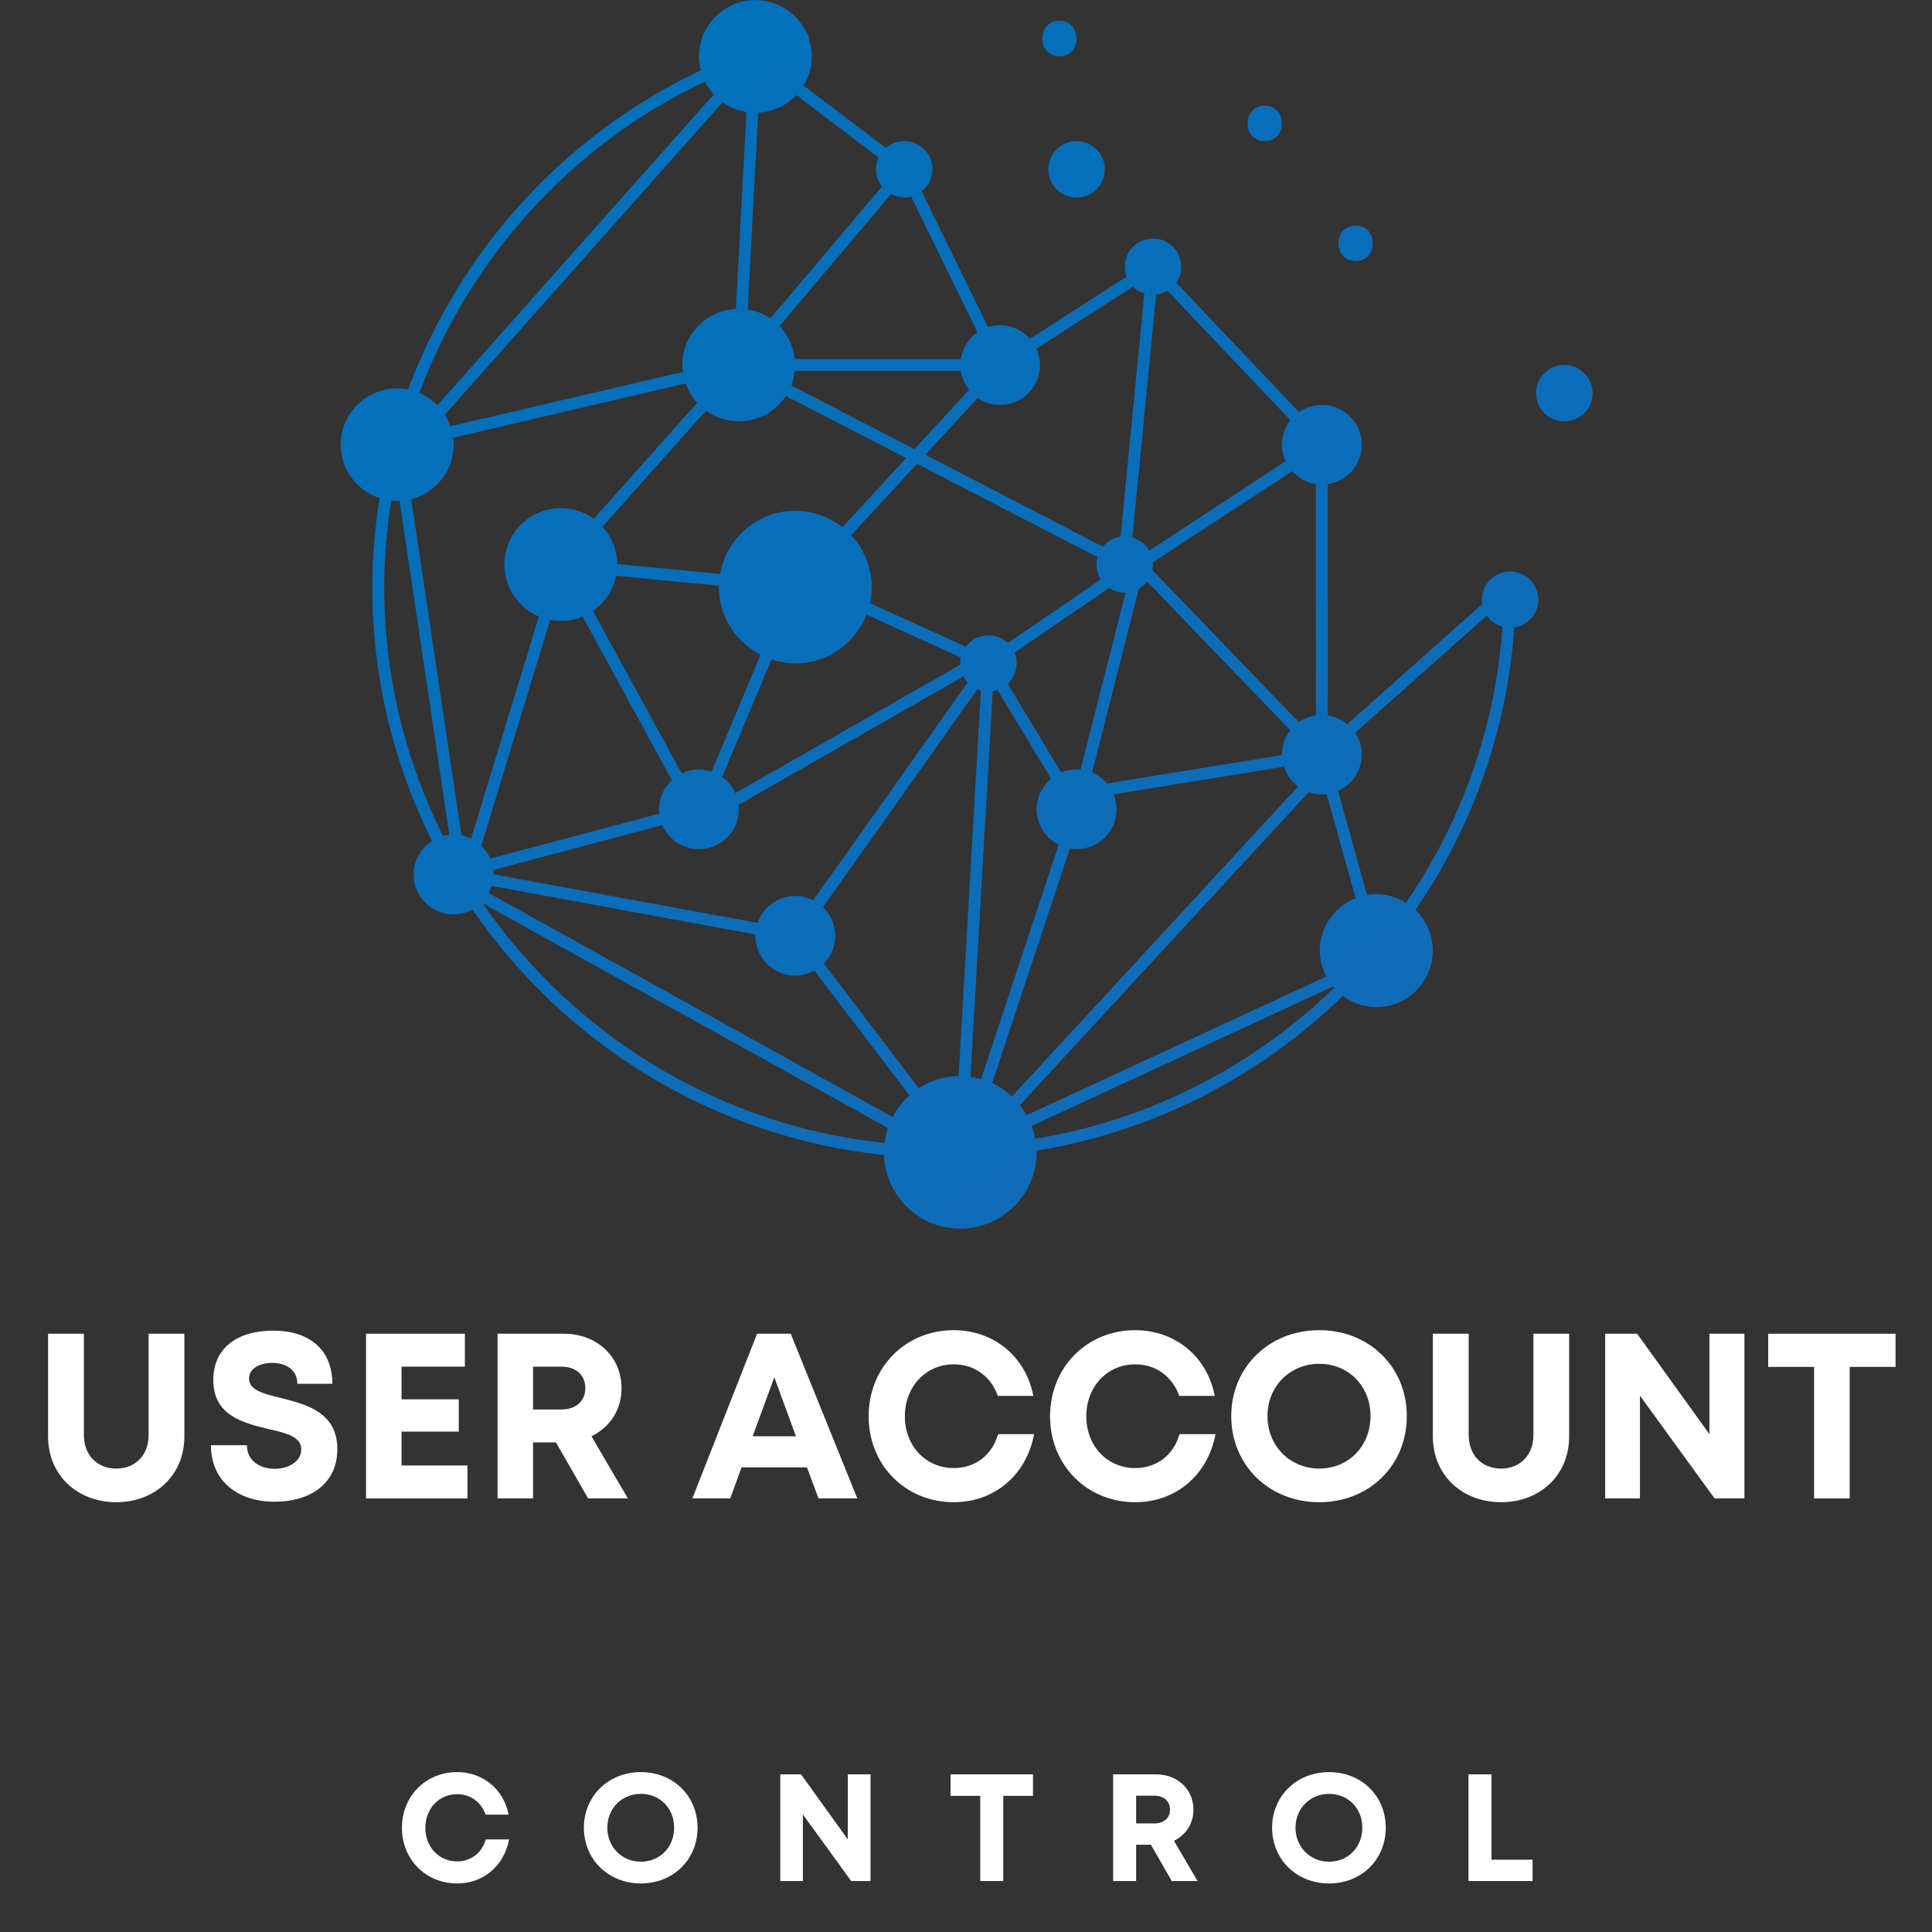 <svg xmlns="http://www.w3.org/2000/svg" xmlns:xlink="http://www.w3.org/1999/xlink" width="500" zoomAndPan="magnify" viewBox="0 0 375 375" height="500" preserveAspectRatio="xMidYMid meet" version="1.0"><rect x="0" y="0" width="375" height="375" fill="#333333" stroke="none"/><defs><g/><clipPath id="e681aac301"><path d="M 66.125 0 L 309.125 0 L 309.125 238.5 L 66.125 238.5 Z M 66.125 0 " clip-rule="nonzero"/></clipPath><clipPath id="905b58cdb3"><path d="M 208.961 27.398 C 211.996 27.398 214.445 29.844 214.445 32.871 C 214.445 35.898 211.996 38.344 208.961 38.344 C 205.93 38.344 203.48 35.898 203.48 32.871 C 203.48 29.844 205.93 27.398 208.961 27.398 Z M 298.582 116.398 C 298.582 119.133 296.562 121.383 293.93 121.789 C 292.504 142.043 285.625 160.816 274.719 176.641 C 276.797 178.633 278.102 181.418 278.102 184.527 C 278.102 190.57 273.191 195.473 267.137 195.473 C 264.699 195.473 262.461 194.648 260.641 193.309 C 244.688 208.832 224.102 219.617 201.16 223.344 C 201.16 223.449 201.195 223.551 201.195 223.656 C 201.195 231.844 194.547 238.473 186.359 238.473 C 178.348 238.473 171.863 232.113 171.57 224.191 C 138.449 220.711 109.629 202.637 91.691 176.527 C 90.594 177.121 89.371 177.48 88.039 177.48 C 83.758 177.48 80.285 174.012 80.285 169.734 C 80.285 167 81.719 164.602 83.863 163.227 C 76.445 148.375 72.262 131.652 72.262 113.961 C 72.262 108.129 72.773 102.363 73.684 96.691 C 69.309 95.246 66.125 91.172 66.125 86.328 C 66.125 80.281 71.035 75.379 77.09 75.379 C 77.812 75.379 78.523 75.461 79.211 75.59 C 89.172 48.859 109.266 26.312 135.848 13.746 C 135.906 13.723 135.965 13.703 136.035 13.668 C 135.812 12.805 135.66 11.906 135.66 10.977 C 135.66 4.934 140.57 0.027 146.625 0.027 C 151.031 0.027 154.824 2.648 156.551 6.398 C 156.605 6.387 156.664 6.363 156.711 6.352 L 157.109 7.973 C 157.387 8.926 157.574 9.918 157.574 10.965 C 157.574 13.039 156.969 14.961 155.965 16.602 L 171.957 28.715 C 172.914 27.887 174.148 27.375 175.512 27.375 C 178.547 27.375 180.996 29.82 180.996 32.848 C 180.996 34.594 180.168 36.133 178.883 37.133 L 191.793 63.5 C 192.531 63.266 193.301 63.105 194.117 63.105 C 196.438 63.105 198.488 64.141 199.914 65.746 L 218.68 53.695 C 218.457 53.09 218.316 52.449 218.316 51.773 C 218.316 48.746 220.766 46.297 223.797 46.297 C 226.832 46.297 229.281 48.746 229.281 51.773 C 229.281 52.926 228.918 53.984 228.312 54.871 L 252.141 79.992 C 253.398 79.117 254.914 78.594 256.57 78.594 C 260.852 78.594 264.328 82.062 264.328 86.34 C 264.328 90.215 261.457 93.406 257.727 93.965 L 257.727 138.863 C 259.16 139.07 260.445 139.676 261.504 140.562 L 287.711 117.223 C 287.676 116.957 287.629 116.688 287.629 116.41 C 287.629 113.379 290.078 110.934 293.113 110.934 C 296.133 110.922 298.582 113.367 298.582 116.398 Z M 250.809 91.461 L 223.75 109.176 C 223.762 109.305 223.785 109.434 223.785 109.57 C 223.785 109.945 223.75 110.305 223.68 110.656 L 252.094 140.168 C 253.062 139.48 254.191 139.023 255.418 138.852 L 255.418 93.941 C 253.586 93.676 251.988 92.777 250.809 91.461 Z M 248.816 146.469 C 248.816 144.684 249.434 143.078 250.449 141.762 L 222.656 112.879 C 222.211 113.449 221.676 113.926 221.047 114.289 L 211.973 149.938 C 213.102 150.414 214.07 151.16 214.852 152.082 L 248.84 146.559 C 248.828 146.523 248.816 146.5 248.816 146.469 Z M 152.547 76.859 C 150.59 79.828 147.23 81.785 143.406 81.785 C 141.016 81.785 138.832 81.004 137.023 79.711 L 116.941 102.234 C 118.691 104.156 119.785 106.684 119.809 109.48 L 139.789 111.402 C 141.004 104.449 147.055 99.137 154.367 99.137 C 157.832 99.137 160.969 100.371 163.5 102.352 L 175.887 88.91 Z M 177.496 87.176 L 188.098 75.672 C 187.258 74.621 186.688 73.375 186.477 71.988 L 154.25 71.988 C 154.145 72.98 153.949 73.934 153.598 74.82 Z M 186.371 128.777 C 186.371 128.379 186.418 127.984 186.5 127.613 L 168.176 119.297 C 166.031 124.84 160.676 128.777 154.367 128.777 C 152.746 128.777 151.207 128.449 149.75 127.973 L 140.176 150.824 C 141.281 151.613 142.168 152.688 142.727 153.945 L 186.395 129.02 C 186.383 128.93 186.371 128.859 186.371 128.777 Z M 115.086 118.574 L 132.324 150.125 C 133.34 149.633 134.461 149.344 135.66 149.344 C 136.523 149.344 137.34 149.52 138.121 149.773 L 147.625 127.086 C 142.844 124.629 139.531 119.703 139.531 113.961 C 139.531 113.871 139.555 113.777 139.555 113.684 L 119.602 111.762 C 119.027 114.578 117.371 116.992 115.086 118.574 Z M 128.547 160.152 L 95.715 168.875 C 95.75 169.152 95.797 169.422 95.797 169.711 L 147.066 179.133 C 148.117 176.094 150.973 173.906 154.367 173.906 C 155.629 173.906 156.793 174.23 157.844 174.754 L 187.828 132.469 C 187.504 132.117 187.234 131.723 187.012 131.293 L 143.324 156.238 C 143.359 156.516 143.406 156.797 143.406 157.078 C 143.406 161.352 139.93 164.82 135.648 164.82 C 132.477 164.82 129.734 162.898 128.547 160.152 Z M 191.852 123.305 C 193.312 123.305 194.629 123.887 195.609 124.816 L 213.664 112.449 C 213.137 111.609 212.824 110.633 212.824 109.57 C 212.824 109.07 212.918 108.605 213.031 108.141 L 177.996 90.02 L 165.203 103.902 C 167.664 106.543 169.203 110.062 169.203 113.961 C 169.203 115.035 169.074 116.082 168.863 117.082 L 187.469 125.527 C 188.461 124.188 190.047 123.305 191.852 123.305 Z M 195.598 132.746 L 205.977 149.926 C 206.898 149.543 207.902 149.332 208.949 149.332 C 209.219 149.332 209.465 149.379 209.723 149.414 L 218.48 115.023 C 218.422 115.023 218.375 115.035 218.316 115.035 C 217.195 115.035 216.16 114.695 215.285 114.113 L 196.914 126.68 C 197.184 127.32 197.324 128.02 197.324 128.754 C 197.324 130.348 196.656 131.758 195.598 132.746 Z M 219.797 104.332 C 221.195 104.727 222.352 105.648 223.051 106.883 L 249.527 89.539 C 249.07 88.551 248.805 87.469 248.805 86.316 C 248.805 84.52 249.445 82.879 250.473 81.574 L 226.621 56.43 C 225.957 56.828 225.211 57.082 224.406 57.176 Z M 189.766 77.254 L 179.605 88.27 L 214.094 106.113 C 214.934 105.102 216.125 104.391 217.5 104.191 L 222.117 56.965 C 221.277 56.699 220.508 56.258 219.902 55.641 L 201.172 67.68 C 201.613 68.648 201.871 69.719 201.871 70.848 C 201.871 75.121 198.395 78.594 194.117 78.594 C 192.508 78.582 191.012 78.094 189.766 77.254 Z M 151.301 63.277 C 152.934 64.98 153.984 67.215 154.25 69.695 L 186.488 69.695 C 186.816 67.543 188.004 65.668 189.73 64.477 L 176.844 38.156 C 176.422 38.262 175.98 38.332 175.523 38.332 C 174.59 38.332 173.73 38.078 172.957 37.668 Z M 145.129 60.074 C 146.75 60.332 148.258 60.902 149.551 61.789 L 171.188 36.203 C 170.473 35.281 170.02 34.129 170.02 32.871 C 170.02 32.043 170.219 31.262 170.543 30.566 L 154.566 18.465 C 152.688 20.457 150.086 21.727 147.16 21.875 Z M 86.336 80.504 C 86.781 81.203 87.117 81.949 87.398 82.738 L 132.582 72.188 C 132.523 71.746 132.441 71.305 132.441 70.836 C 132.441 64.992 137.047 60.25 142.832 59.949 L 144.887 21.738 C 143.172 21.469 141.598 20.816 140.254 19.852 Z M 81.402 76.266 C 82.723 76.836 83.91 77.648 84.902 78.664 L 138.543 18.324 C 137.852 17.578 137.281 16.73 136.828 15.82 C 110.84 28.109 91.176 50.141 81.402 76.266 Z M 87.223 162.062 L 77.555 97.215 C 77.391 97.227 77.25 97.262 77.09 97.262 C 76.691 97.262 76.32 97.191 75.945 97.145 C 75.07 102.652 74.582 108.27 74.582 113.938 C 74.582 131.305 78.711 147.715 86 162.281 C 86.383 162.176 86.805 162.109 87.223 162.062 Z M 104.59 119.656 C 100.66 117.992 97.906 114.102 97.906 109.57 C 97.906 103.527 102.816 98.625 108.871 98.625 C 111.25 98.625 113.441 99.406 115.25 100.699 L 135.32 78.176 C 134.344 77.09 133.586 75.82 133.094 74.426 L 87.91 84.977 C 87.969 85.418 88.051 85.859 88.051 86.328 C 88.051 91.414 84.555 95.668 79.828 96.891 L 89.566 162.145 C 90.234 162.27 90.852 162.516 91.434 162.793 Z M 93.418 164.156 C 94.152 164.855 94.746 165.707 95.156 166.648 L 127.984 157.926 C 127.949 157.648 127.906 157.367 127.906 157.078 C 127.906 154.828 128.871 152.824 130.41 151.418 L 113.082 119.68 C 111.785 120.215 110.363 120.52 108.871 120.52 C 108.16 120.52 107.469 120.438 106.793 120.309 Z M 172.363 218.953 L 93.684 175.324 C 111.238 200.797 139.371 218.441 171.711 221.863 C 171.828 220.863 172.051 219.883 172.363 218.953 Z M 176.527 212.617 L 158.078 188.395 C 156.969 189 155.723 189.371 154.367 189.371 C 150.086 189.371 146.613 185.902 146.613 181.625 C 146.613 181.547 146.637 181.465 146.637 181.371 L 95.422 171.961 C 95.27 172.438 95.086 172.902 94.852 173.336 L 173.262 216.809 C 174.102 215.227 175.199 213.805 176.527 212.617 Z M 190.395 134.027 C 190.16 133.961 189.918 133.902 189.695 133.809 L 159.734 176.07 C 161.203 177.48 162.125 179.449 162.125 181.637 C 162.125 183.734 161.285 185.633 159.918 187.031 L 178.336 211.207 C 180.574 209.762 183.223 208.914 186.066 208.855 Z M 190.43 209.449 L 205.477 163.949 C 202.957 162.668 201.207 160.082 201.207 157.066 C 201.207 154.664 202.316 152.559 204.027 151.137 L 193.625 133.914 C 193.324 134.016 193.02 134.098 192.691 134.145 L 188.367 209.008 C 189.066 209.113 189.754 209.262 190.43 209.449 Z M 251.953 152.652 C 250.68 151.695 249.727 150.367 249.223 148.82 L 216.148 154.199 C 216.508 155.098 216.719 156.062 216.719 157.078 C 216.719 161.352 213.242 164.82 208.961 164.82 C 208.52 164.82 208.09 164.762 207.656 164.691 L 192.598 210.23 C 194.023 210.883 195.305 211.754 196.438 212.805 Z M 258.961 191.723 C 258.891 191.641 258.824 191.551 258.754 191.469 L 200.25 218.543 C 200.543 219.348 200.785 220.176 200.949 221.035 C 223.309 217.367 243.379 206.852 258.961 191.723 Z M 263.125 174.348 L 257.492 154.105 C 257.18 154.141 256.875 154.199 256.559 154.199 C 255.672 154.199 254.832 154.023 254.039 153.746 L 197.965 214.504 C 198.453 215.121 198.875 215.762 199.258 216.461 L 257.445 189.535 C 256.652 188.02 256.164 186.332 256.164 184.504 C 256.188 179.879 259.066 175.953 263.125 174.348 Z M 291.629 121.637 C 290.383 121.289 289.297 120.531 288.586 119.484 L 263.043 142.227 C 263.836 143.438 264.316 144.895 264.316 146.457 C 264.316 149.602 262.426 152.301 259.719 153.512 L 265.344 173.742 C 265.926 173.648 266.52 173.555 267.137 173.555 C 269.262 173.555 271.219 174.184 272.898 175.223 C 283.535 159.766 290.242 141.426 291.629 121.637 Z M 303.645 70.836 C 300.609 70.836 298.16 73.281 298.16 76.312 C 298.16 79.34 300.609 81.785 303.645 81.785 C 306.676 81.785 309.125 79.34 309.125 76.312 C 309.125 73.293 306.664 70.836 303.645 70.836 Z M 205.629 10.918 C 210.059 10.918 210.07 4.035 205.629 4.035 C 201.195 4.035 201.195 10.918 205.629 10.918 Z M 263.125 50.676 C 267.559 50.676 267.57 43.793 263.125 43.793 C 258.695 43.793 258.684 50.676 263.125 50.676 Z M 245.48 27.398 C 249.91 27.398 249.922 20.516 245.48 20.516 C 241.047 20.516 241.035 27.398 245.48 27.398 Z M 245.48 27.398 " clip-rule="nonzero"/></clipPath><linearGradient x1="1820.417" gradientTransform="matrix(0.117, 0, 0, 0.116, 66.125, 0.029)" y1="2211.287" x2="319.071" gradientUnits="userSpaceOnUse" y2="-198.766" id="c72dea4e2e"><stop stop-opacity="1" stop-color="rgb(7.516%, 41.669%, 71.579%)" offset="0"/><stop stop-opacity="1" stop-color="rgb(7.397%, 41.71%, 71.613%)" offset="0.031"/><stop stop-opacity="1" stop-color="rgb(7.161%, 41.794%, 71.68%)" offset="0.062"/><stop stop-opacity="1" stop-color="rgb(6.924%, 41.876%, 71.745%)" offset="0.094"/><stop stop-opacity="1" stop-color="rgb(6.688%, 41.959%, 71.812%)" offset="0.125"/><stop stop-opacity="1" stop-color="rgb(6.45%, 42.043%, 71.88%)" offset="0.156"/><stop stop-opacity="1" stop-color="rgb(6.213%, 42.125%, 71.947%)" offset="0.188"/><stop stop-opacity="1" stop-color="rgb(5.977%, 42.207%, 72.012%)" offset="0.219"/><stop stop-opacity="1" stop-color="rgb(5.74%, 42.29%, 72.079%)" offset="0.25"/><stop stop-opacity="1" stop-color="rgb(5.504%, 42.374%, 72.147%)" offset="0.281"/><stop stop-opacity="1" stop-color="rgb(5.267%, 42.456%, 72.214%)" offset="0.312"/><stop stop-opacity="1" stop-color="rgb(5.031%, 42.538%, 72.279%)" offset="0.344"/><stop stop-opacity="1" stop-color="rgb(4.794%, 42.621%, 72.346%)" offset="0.375"/><stop stop-opacity="1" stop-color="rgb(4.556%, 42.705%, 72.414%)" offset="0.388"/><stop stop-opacity="1" stop-color="rgb(4.439%, 42.746%, 72.447%)" offset="0.406"/><stop stop-opacity="1" stop-color="rgb(4.32%, 42.787%, 72.481%)" offset="0.438"/><stop stop-opacity="1" stop-color="rgb(4.083%, 42.87%, 72.546%)" offset="0.469"/><stop stop-opacity="1" stop-color="rgb(3.847%, 42.953%, 72.614%)" offset="0.5"/><stop stop-opacity="1" stop-color="rgb(3.61%, 43.036%, 72.681%)" offset="0.531"/><stop stop-opacity="1" stop-color="rgb(3.374%, 43.118%, 72.748%)" offset="0.562"/><stop stop-opacity="1" stop-color="rgb(3.137%, 43.201%, 72.813%)" offset="0.594"/><stop stop-opacity="1" stop-color="rgb(2.901%, 43.285%, 72.881%)" offset="0.612"/><stop stop-opacity="1" stop-color="rgb(2.783%, 43.326%, 72.914%)" offset="0.625"/><stop stop-opacity="1" stop-color="rgb(2.664%, 43.367%, 72.948%)" offset="0.656"/><stop stop-opacity="1" stop-color="rgb(2.426%, 43.449%, 73.015%)" offset="0.688"/><stop stop-opacity="1" stop-color="rgb(2.19%, 43.532%, 73.08%)" offset="0.719"/><stop stop-opacity="1" stop-color="rgb(1.953%, 43.616%, 73.148%)" offset="0.75"/><stop stop-opacity="1" stop-color="rgb(1.717%, 43.698%, 73.215%)" offset="0.781"/><stop stop-opacity="1" stop-color="rgb(1.48%, 43.781%, 73.282%)" offset="0.812"/><stop stop-opacity="1" stop-color="rgb(1.244%, 43.863%, 73.347%)" offset="0.844"/><stop stop-opacity="1" stop-color="rgb(1.007%, 43.947%, 73.415%)" offset="0.875"/><stop stop-opacity="1" stop-color="rgb(0.771%, 44.029%, 73.482%)" offset="0.906"/><stop stop-opacity="1" stop-color="rgb(0.533%, 44.112%, 73.549%)" offset="0.938"/><stop stop-opacity="1" stop-color="rgb(0.296%, 44.196%, 73.615%)" offset="0.969"/><stop stop-opacity="1" stop-color="rgb(0.089%, 44.267%, 73.674%)" offset="1"/></linearGradient></defs><g clip-path="url(#e681aac301)"><g clip-path="url(#905b58cdb3)"><path fill="url(#c72dea4e2e)" d="M 66.125 0.027 L 66.125 238.473 L 309.125 238.473 L 309.125 0.027 Z M 66.125 0.027 " fill-rule="nonzero"/></g></g><g fill="#ffffff" fill-opacity="1"><g transform="translate(6.051, 290.844)"><g><path d="M 16.531 0.734 C 24.062 0.734 29.734 -4.516 29.734 -12.016 L 29.734 -31.969 L 22.797 -31.969 L 22.797 -12.328 C 22.797 -8.359 20.188 -5.797 16.531 -5.797 C 12.828 -5.797 10.234 -8.359 10.234 -12.328 L 10.234 -31.969 L 3.281 -31.969 L 3.281 -12.016 C 3.281 -4.516 8.953 0.734 16.531 0.734 Z M 16.531 0.734 "/></g></g></g><g fill="#ffffff" fill-opacity="1"><g transform="translate(39.118, 290.844)"><g><path d="M 14.25 0.641 C 20.875 0.641 26.359 -2.688 26.359 -9.594 C 26.359 -16.766 20.234 -18.266 15.391 -19.5 C 11.969 -20.328 9.219 -21.016 9.219 -23.25 C 9.219 -25.344 11.469 -26.312 13.703 -26.312 C 16.312 -26.312 18.594 -25.031 18.594 -22.25 L 25.391 -22.25 C 25.391 -28.641 21.234 -32.562 13.891 -32.562 C 6.812 -32.562 2.281 -29.094 2.281 -22.969 C 2.281 -16.078 8.125 -14.656 12.969 -13.469 C 16.438 -12.703 19.359 -12.016 19.359 -9.5 C 19.359 -7.125 16.812 -5.75 14.203 -5.75 C 11.375 -5.75 8.812 -7.266 8.812 -10.328 L 1.828 -10.328 C 1.828 -3.469 6.891 0.641 14.25 0.641 Z M 14.25 0.641 "/></g></g></g><g fill="#ffffff" fill-opacity="1"><g transform="translate(67.39, 290.844)"><g><path d="M 10.547 -6.391 L 10.547 -12.969 L 21.656 -12.969 L 21.656 -19.234 L 10.547 -19.234 L 10.547 -25.578 L 22.844 -25.578 L 22.844 -31.969 L 3.656 -31.969 L 3.656 0 L 23.344 0 L 23.344 -6.391 Z M 10.547 -6.391 "/></g></g></g><g fill="#ffffff" fill-opacity="1"><g transform="translate(92.921, 290.844)"><g><path d="M 21.234 0 L 28.953 0 L 21.875 -12.062 C 25.438 -13.797 27.719 -17.172 27.719 -21.375 C 27.719 -27.547 22.922 -31.969 16.531 -31.969 L 3.656 -31.969 L 3.656 0 L 10.547 0 L 10.547 -10.875 L 14.984 -10.875 Z M 10.547 -25.578 L 16.078 -25.578 C 19 -25.578 20.688 -23.797 20.688 -21.422 C 20.688 -19 19 -17.266 16.078 -17.266 L 10.547 -17.266 Z M 10.547 -25.578 "/></g></g></g><g fill="#ffffff" fill-opacity="1"><g transform="translate(123.111, 290.844)"><g/></g></g><g fill="#ffffff" fill-opacity="1"><g transform="translate(134.027, 290.844)"><g><path d="M 24.844 0 L 32.375 0 L 19.453 -31.969 L 12.922 -31.969 L 0.359 0 L 7.719 0 L 9.906 -6.031 L 22.609 -6.031 Z M 16.266 -23.516 L 20.469 -12.062 L 12.062 -12.062 Z M 16.266 -23.516 "/></g></g></g><g fill="#ffffff" fill-opacity="1"><g transform="translate(166.821, 290.844)"><g><path d="M 18.312 0.734 C 26.219 0.734 32.422 -4.562 33.891 -12.469 L 26.906 -12.469 C 25.766 -8.453 22.516 -5.891 18.312 -5.891 C 12.875 -5.891 8.812 -10.188 8.812 -15.938 C 8.812 -21.688 12.875 -26.031 18.312 -26.031 C 22.328 -26.031 25.531 -23.656 26.859 -19.906 L 33.75 -19.906 C 32.297 -27.5 26.078 -32.656 18.312 -32.656 C 8.906 -32.656 1.781 -25.438 1.781 -15.938 C 1.781 -6.484 8.906 0.734 18.312 0.734 Z M 18.312 0.734 "/></g></g></g><g fill="#ffffff" fill-opacity="1"><g transform="translate(202.035, 290.844)"><g><path d="M 18.312 0.734 C 26.219 0.734 32.422 -4.562 33.891 -12.469 L 26.906 -12.469 C 25.766 -8.453 22.516 -5.891 18.312 -5.891 C 12.875 -5.891 8.812 -10.188 8.812 -15.938 C 8.812 -21.688 12.875 -26.031 18.312 -26.031 C 22.328 -26.031 25.531 -23.656 26.859 -19.906 L 33.75 -19.906 C 32.297 -27.5 26.078 -32.656 18.312 -32.656 C 8.906 -32.656 1.781 -25.438 1.781 -15.938 C 1.781 -6.484 8.906 0.734 18.312 0.734 Z M 18.312 0.734 "/></g></g></g><g fill="#ffffff" fill-opacity="1"><g transform="translate(237.249, 290.844)"><g><path d="M 18.812 0.734 C 28.547 0.734 35.812 -6.438 35.812 -15.984 C 35.812 -25.484 28.547 -32.656 18.812 -32.656 C 9.047 -32.656 1.734 -25.438 1.734 -15.984 C 1.734 -6.484 9.047 0.734 18.812 0.734 Z M 18.812 -5.797 C 13.109 -5.797 8.766 -10.234 8.766 -15.984 C 8.766 -21.734 13.109 -26.125 18.812 -26.125 C 24.531 -26.125 28.766 -21.781 28.766 -15.984 C 28.766 -10.188 24.531 -5.797 18.812 -5.797 Z M 18.812 -5.797 "/></g></g></g><g fill="#ffffff" fill-opacity="1"><g transform="translate(274.838, 290.844)"><g><path d="M 16.531 0.734 C 24.062 0.734 29.734 -4.516 29.734 -12.016 L 29.734 -31.969 L 22.797 -31.969 L 22.797 -12.328 C 22.797 -8.359 20.188 -5.797 16.531 -5.797 C 12.828 -5.797 10.234 -8.359 10.234 -12.328 L 10.234 -31.969 L 3.281 -31.969 L 3.281 -12.016 C 3.281 -4.516 8.953 0.734 16.531 0.734 Z M 16.531 0.734 "/></g></g></g><g fill="#ffffff" fill-opacity="1"><g transform="translate(307.905, 290.844)"><g><path d="M 23.891 -31.969 L 23.891 -12.469 L 9.859 -31.969 L 3.656 -31.969 L 3.656 0 L 10.406 0 L 10.406 -19.953 L 24.891 0 L 30.688 0 L 30.688 -31.969 Z M 23.891 -31.969 "/></g></g></g><g fill="#ffffff" fill-opacity="1"><g transform="translate(342.252, 290.844)"><g><path d="M 25.672 -31.969 L 0.953 -31.969 L 0.953 -25.531 L 9.859 -25.531 L 9.859 0 L 16.766 0 L 16.766 -25.531 L 25.672 -25.531 Z M 25.672 -31.969 "/></g></g></g><g fill="#ffffff" fill-opacity="1"><g transform="translate(76.86, 365.106)"><g><path d="M 11.859 0.469 C 16.984 0.469 21 -2.953 21.953 -8.078 L 17.422 -8.078 C 16.688 -5.469 14.578 -3.812 11.859 -3.812 C 8.344 -3.812 5.703 -6.594 5.703 -10.328 C 5.703 -14.047 8.344 -16.859 11.859 -16.859 C 14.469 -16.859 16.531 -15.328 17.391 -12.891 L 21.859 -12.891 C 20.906 -17.812 16.891 -21.141 11.859 -21.141 C 5.766 -21.141 1.156 -16.469 1.156 -10.328 C 1.156 -4.203 5.766 0.469 11.859 0.469 Z M 11.859 0.469 "/></g></g></g><g fill="#ffffff" fill-opacity="1"><g transform="translate(112.207, 365.106)"><g><path d="M 12.188 0.469 C 18.484 0.469 23.188 -4.172 23.188 -10.359 C 23.188 -16.5 18.484 -21.141 12.188 -21.141 C 5.859 -21.141 1.125 -16.469 1.125 -10.359 C 1.125 -4.203 5.859 0.469 12.188 0.469 Z M 12.188 -3.75 C 8.484 -3.75 5.672 -6.625 5.672 -10.359 C 5.672 -14.078 8.484 -16.922 12.188 -16.922 C 15.891 -16.922 18.641 -14.109 18.641 -10.359 C 18.641 -6.594 15.891 -3.75 12.188 -3.75 Z M 12.188 -3.75 "/></g></g></g><g fill="#ffffff" fill-opacity="1"><g transform="translate(149.091, 365.106)"><g><path d="M 15.469 -20.703 L 15.469 -8.078 L 6.391 -20.703 L 2.359 -20.703 L 2.359 0 L 6.75 0 L 6.75 -12.922 L 16.125 0 L 19.875 0 L 19.875 -20.703 Z M 15.469 -20.703 "/></g></g></g><g fill="#ffffff" fill-opacity="1"><g transform="translate(183.876, 365.106)"><g><path d="M 16.625 -20.703 L 0.625 -20.703 L 0.625 -16.531 L 6.391 -16.531 L 6.391 0 L 10.859 0 L 10.859 -16.531 L 16.625 -16.531 Z M 16.625 -20.703 "/></g></g></g><g fill="#ffffff" fill-opacity="1"><g transform="translate(213.693, 365.106)"><g><path d="M 13.75 0 L 18.75 0 L 14.172 -7.812 C 16.469 -8.938 17.953 -11.125 17.953 -13.844 C 17.953 -17.828 14.844 -20.703 10.703 -20.703 L 2.359 -20.703 L 2.359 0 L 6.828 0 L 6.828 -7.047 L 9.703 -7.047 Z M 6.828 -16.562 L 10.406 -16.562 C 12.297 -16.562 13.406 -15.406 13.406 -13.875 C 13.406 -12.297 12.297 -11.188 10.406 -11.188 L 6.828 -11.188 Z M 6.828 -16.562 "/></g></g></g><g fill="#ffffff" fill-opacity="1"><g transform="translate(245.787, 365.106)"><g><path d="M 12.188 0.469 C 18.484 0.469 23.188 -4.172 23.188 -10.359 C 23.188 -16.5 18.484 -21.141 12.188 -21.141 C 5.859 -21.141 1.125 -16.469 1.125 -10.359 C 1.125 -4.203 5.859 0.469 12.188 0.469 Z M 12.188 -3.75 C 8.484 -3.75 5.672 -6.625 5.672 -10.359 C 5.672 -14.078 8.484 -16.922 12.188 -16.922 C 15.891 -16.922 18.641 -14.109 18.641 -10.359 C 18.641 -6.594 15.891 -3.75 12.188 -3.75 Z M 12.188 -3.75 "/></g></g></g><g fill="#ffffff" fill-opacity="1"><g transform="translate(282.672, 365.106)"><g><path d="M 6.828 -4.141 L 6.828 -20.703 L 2.359 -20.703 L 2.359 0 L 14.797 0 L 14.797 -4.141 Z M 6.828 -4.141 "/></g></g></g></svg>